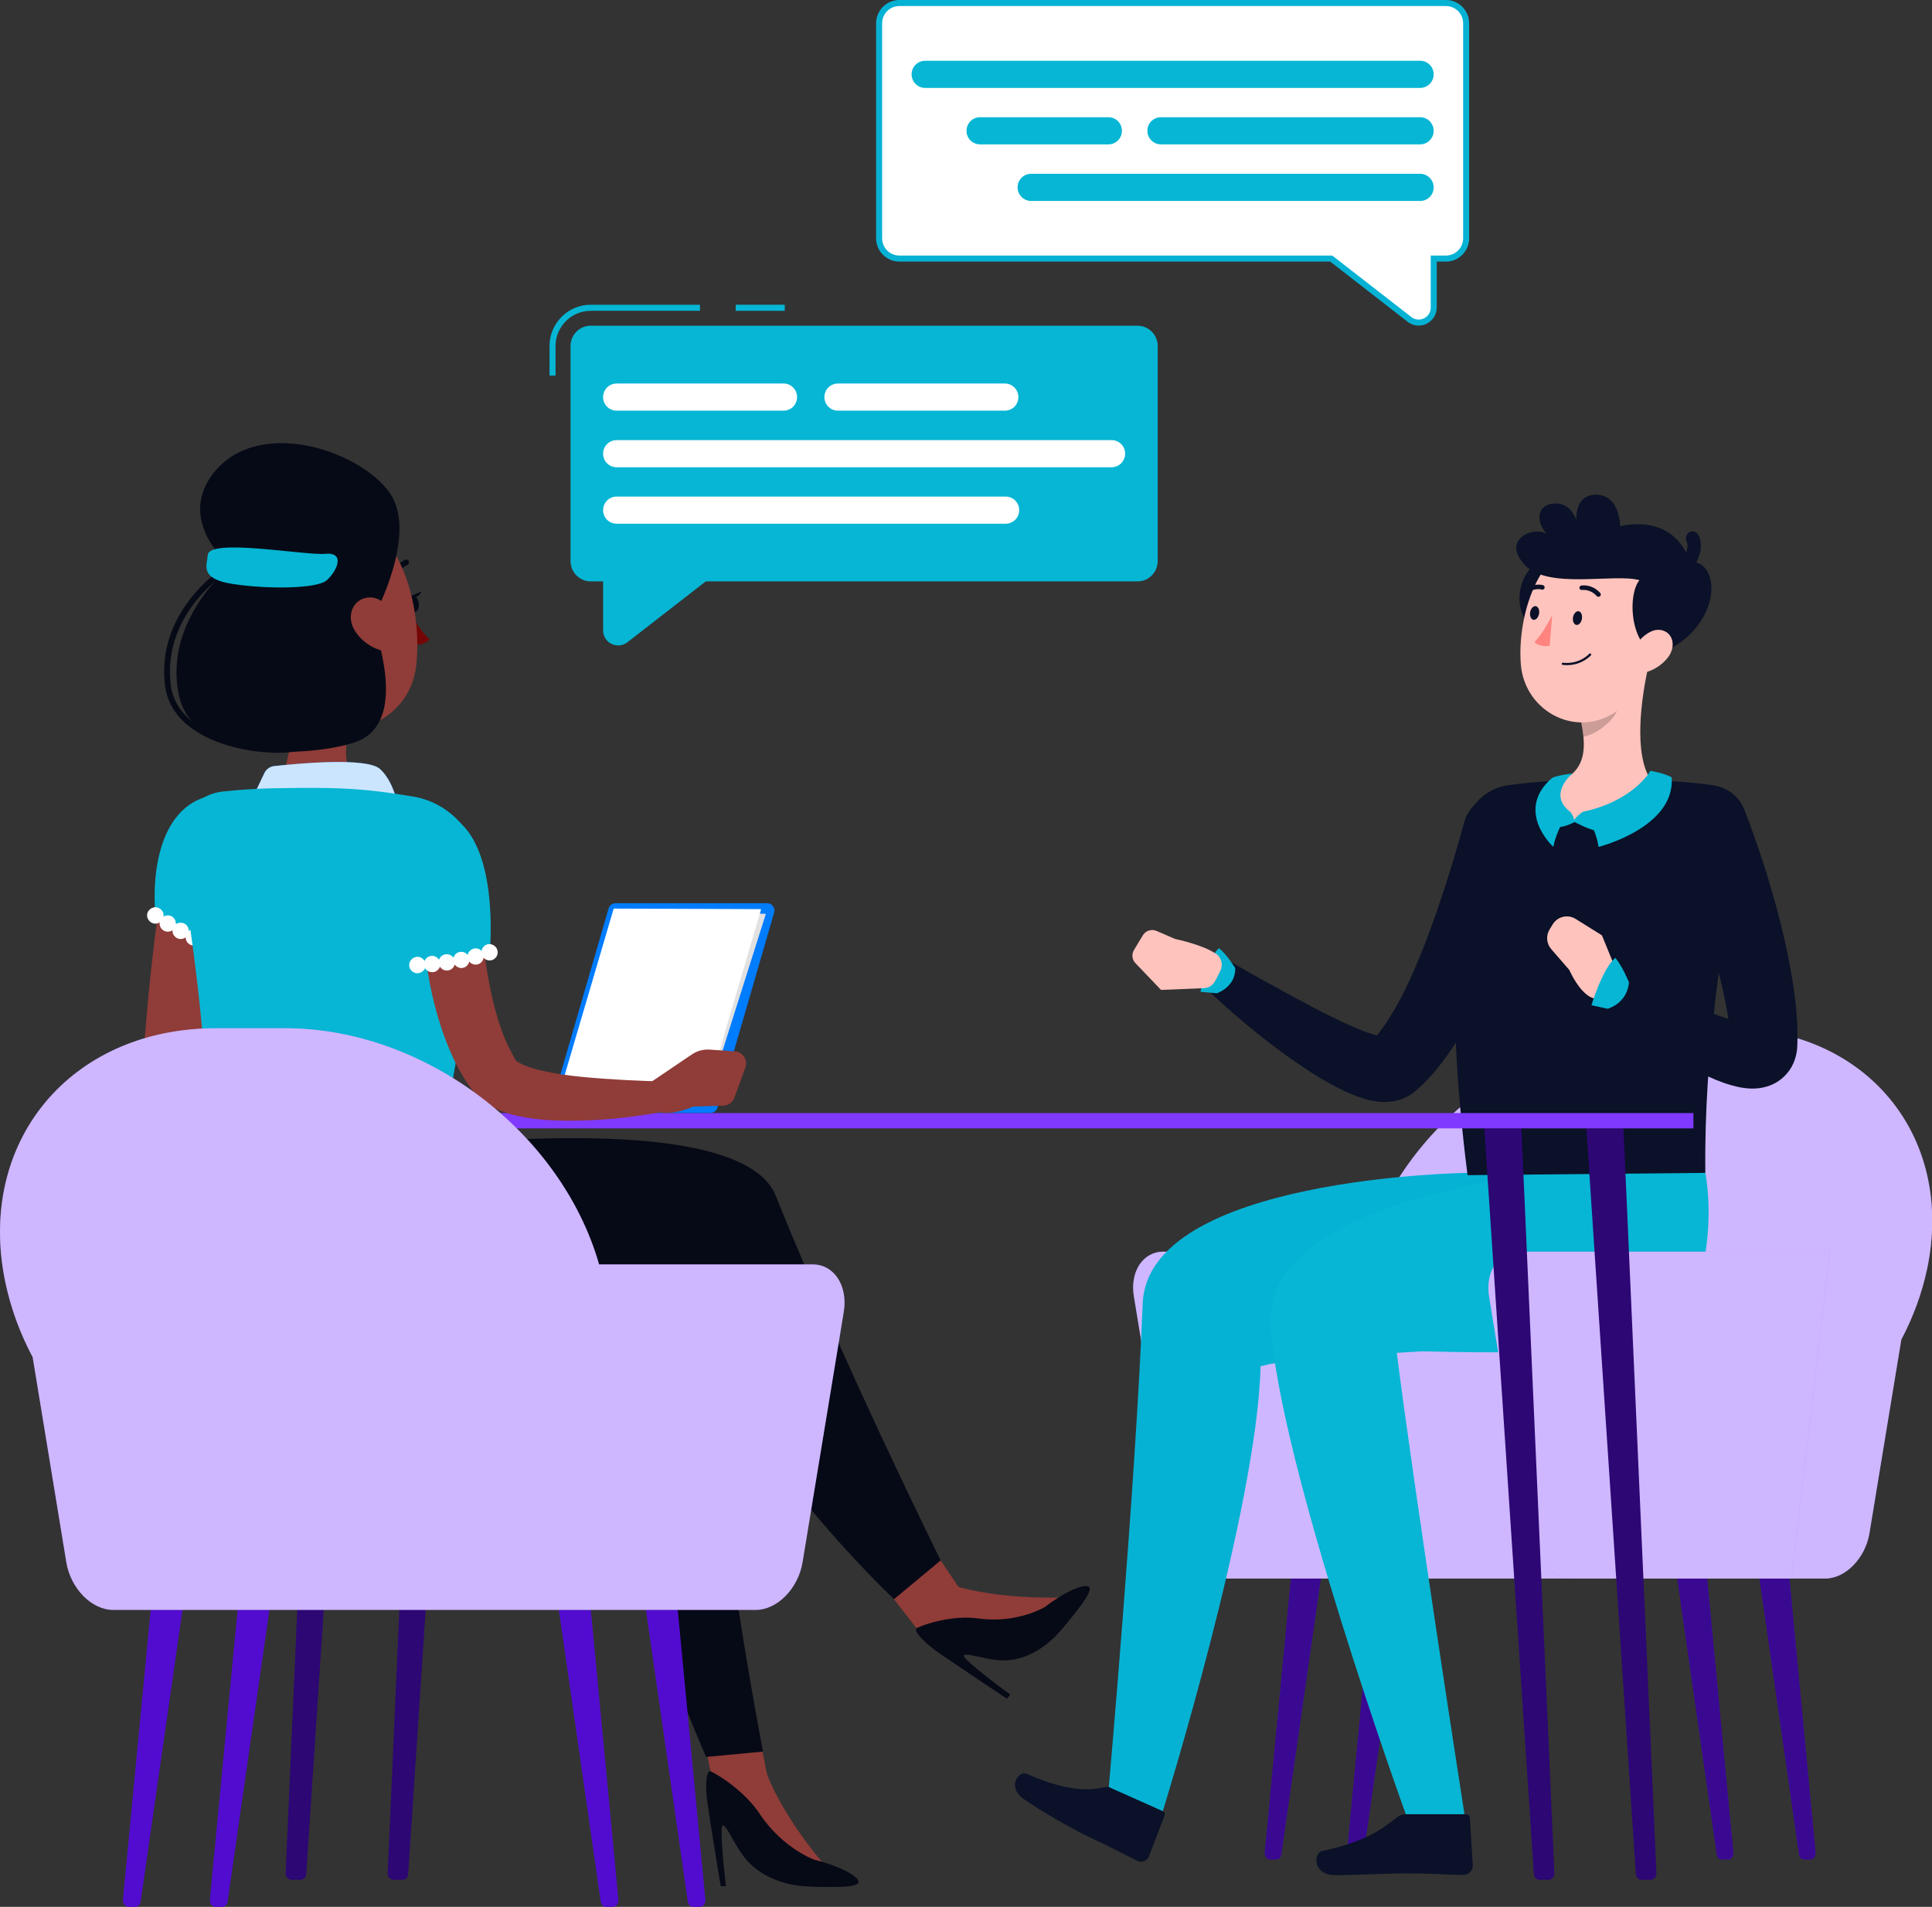 <svg width="621" height="613" viewBox="0 0 621 613" fill="none" xmlns="http://www.w3.org/2000/svg">
<rect x="0" y="0" width="621" height="613" fill="#333333" stroke="none"/>
<g clip-path="url(#clip0)">
<path d="M555.507 597.788H553.44C552.622 597.788 551.933 597.097 551.804 596.103L539.101 507.47H548.747L557.143 595.541C557.272 596.708 556.497 597.788 555.507 597.788Z" fill="#520DD0"/>
<path opacity="0.3" d="M555.507 597.788H553.44C552.622 597.788 551.933 597.097 551.804 596.103L539.101 507.47H548.747L557.143 595.541C557.272 596.708 556.497 597.788 555.507 597.788Z" fill="black"/>
<path d="M581.945 597.788H579.878C579.06 597.788 578.371 597.097 578.242 596.103L565.54 507.47H575.185L583.582 595.541C583.711 596.708 582.936 597.788 581.945 597.788Z" fill="#520DD0"/>
<path opacity="0.3" d="M581.945 597.788H579.878C579.06 597.788 578.371 597.097 578.242 596.103L565.54 507.47H575.185L583.582 595.541C583.711 596.708 582.936 597.788 581.945 597.788Z" fill="black"/>
<path d="M434.597 597.788H436.664C437.482 597.788 438.171 597.097 438.3 596.103L451.002 507.47H441.357L432.96 595.541C432.831 596.708 433.606 597.788 434.597 597.788Z" fill="#520DD0"/>
<path opacity="0.3" d="M434.597 597.788H436.664C437.482 597.788 438.171 597.097 438.3 596.103L451.002 507.47H441.357L432.96 595.541C432.831 596.708 433.606 597.788 434.597 597.788Z" fill="black"/>

<path d="M408.158 597.788H410.225C411.043 597.788 411.732 597.097 411.861 596.103L424.564 507.47H414.919L406.522 595.498C406.393 596.708 407.168 597.788 408.158 597.788Z" fill="#520DD0"/>
<path opacity="0.3" d="M408.158 597.788H410.225C411.043 597.788 411.732 597.097 411.861 596.103L424.564 507.47H414.919L406.522 595.498C406.393 596.708 407.168 597.788 408.158 597.788Z" fill="black"/>
<path d="M373.926 402.372H438.86C450.356 362.225 491.822 330.549 534.279 330.549H555.378C599.815 330.549 628.449 365.25 619.407 408.033C617.728 415.898 614.929 423.46 611.14 430.634L600.891 492.906C599.557 500.944 593.184 507.47 586.639 507.47H391.236C384.691 507.47 378.275 500.944 376.983 492.906L364.496 416.935C363.075 408.897 367.338 402.372 373.926 402.372Z" fill="#9C6FFF"/>
<path opacity="0.5" d="M373.926 402.372H438.86C450.356 362.225 491.822 330.549 534.279 330.549H555.378C599.815 330.549 628.449 365.25 619.407 408.033C617.728 415.898 614.929 423.46 611.14 430.634L600.891 492.906C599.557 500.944 593.184 507.47 586.639 507.47H391.236C384.691 507.47 378.275 500.944 376.983 492.906L364.496 416.935C363.075 408.897 367.338 402.372 373.926 402.372Z" fill="white"/>
<path d="M357.65 574.841L373.711 582.231C374.314 582.49 374.572 583.095 374.314 583.7L369.276 596.838C368.759 598.221 366.951 598.869 365.616 598.221C360.061 595.541 357.521 593.986 350.459 590.744C346.11 588.757 334.183 582.058 328.843 578.169C323.59 574.366 327.465 569.094 330.049 570.261C341.804 575.446 349.253 575.922 354.765 574.582C355.755 574.366 356.789 574.453 357.65 574.841Z" fill="#0A1128"/>
<path d="M471.671 377.048C471.671 377.048 368.888 378.344 367.295 419.009C365.013 477.479 356.401 574.496 356.401 574.496L373.754 582.231C373.754 582.231 404.111 484.825 405.187 439.191C434.037 431.974 508.443 439.234 517.184 415.466C524.332 396.019 520.457 377.048 520.457 377.048H471.671Z" fill="#06b2d4"/>
<path d="M493.545 270.092C492.64 273.851 491.736 277.222 490.703 280.722C489.669 284.18 488.636 287.68 487.516 291.094C485.277 297.965 482.78 304.836 479.895 311.621C477.053 318.406 473.867 325.147 469.991 331.759C468.054 335.086 465.944 338.371 463.446 341.612C460.949 344.853 458.15 348.094 454.49 351.119L454.189 351.335C453.973 351.508 453.758 351.638 453.543 351.811C451.088 353.41 448.806 353.928 447.084 354.144C445.318 354.36 443.897 354.274 442.692 354.101C440.237 353.798 438.472 353.237 436.793 352.675C433.477 351.508 430.764 350.125 428.181 348.742C422.971 345.933 418.406 342.822 413.885 339.624C409.407 336.383 405.101 333.055 400.881 329.555C396.705 326.011 392.614 322.511 388.652 318.665C386.327 316.418 386.241 312.658 388.48 310.324C390.375 308.337 393.303 307.991 395.585 309.244L395.671 309.287C400.235 311.837 404.8 314.516 409.407 316.98C413.971 319.529 418.579 322.036 423.143 324.412C427.664 326.789 432.315 328.993 436.707 330.851C438.903 331.759 441.056 332.494 442.864 332.926C443.725 333.142 444.543 333.228 444.759 333.185C444.888 333.185 444.802 333.099 444.328 333.142C443.897 333.185 442.95 333.315 441.572 334.179L440.668 334.87C442.304 333.315 444.07 331.154 445.663 328.691C447.256 326.227 448.849 323.548 450.313 320.782C453.241 315.121 455.825 309.071 458.236 302.848C460.604 296.625 462.843 290.23 464.867 283.791C466.977 277.395 468.872 270.697 470.594 264.431L470.68 264.214C472.446 257.905 478.948 254.232 485.191 256.004C491.349 257.646 495.009 263.912 493.545 270.092Z" fill="#0A1128"/>

<path d="M451.863 583.225H471.154C471.843 583.225 472.403 583.7 472.446 584.392L473.393 599.69C473.479 601.289 472.015 602.801 470.379 602.758C463.662 602.628 460.475 602.24 451.993 602.24C446.782 602.24 436.233 602.801 429.042 602.801C421.98 602.801 422.023 595.671 425.081 595.023C438.773 592.127 444.07 588.108 448.935 584.305C449.797 583.614 450.83 583.225 451.863 583.225Z" fill="#0A1128"/>
<path d="M499.358 377.048C499.358 377.048 406.135 384.956 408.417 425.578C410.914 470.089 451.863 583.225 451.863 583.225H470.723C470.723 583.225 454.576 479.596 448.892 434.307C475.158 434.307 536.13 439.277 544.871 415.466C552.019 396.019 548.144 377.048 548.144 377.048H499.358Z" fill="#06b6d4"/>
<path d="M397.049 311.232C397.049 311.232 394.379 306.867 391.796 304.793C387.964 308.38 385.854 318.838 385.854 318.838L391.107 319.313C391.15 319.313 397.178 317.325 397.049 311.232Z" fill="#06b6d4"/>
<path d="M377.715 301.854L371.73 299.262C370.137 298.57 368.242 299.175 367.338 300.688L364.496 305.398C363.678 306.738 363.85 308.509 364.97 309.633L373.194 318.233L386.93 317.671C388.523 317.628 389.944 316.677 390.633 315.294L392.226 312.183C393.217 310.238 392.657 307.818 390.849 306.608C386.413 303.626 377.715 301.854 377.715 301.854Z" fill="#FFC3BD"/>
<path d="M470.766 266.116C468.011 283.488 464.48 321.128 471.714 377.783L548.144 377.048C547.67 337.766 553.828 300.904 559.813 264.863C560.803 258.856 556.713 253.324 550.727 252.46C532.384 249.824 502.716 249.91 484.761 252.417C477.613 253.411 471.929 258.942 470.766 266.116Z" fill="#0A1128"/>
<path d="M560.545 259.979C562.784 265.554 564.592 270.913 566.444 276.444C568.252 281.933 569.889 287.507 571.396 293.168C572.86 298.829 574.238 304.534 575.314 310.368C576.391 316.245 577.338 322.165 577.639 328.518C577.725 330.074 577.769 331.716 577.769 333.315L577.725 335.778C577.682 337.507 577.424 340.186 575.831 343.038C575.056 344.421 573.85 345.804 572.644 346.798C571.999 347.316 571.353 347.748 570.75 348.094C570.061 348.483 569.501 348.742 568.898 348.958C566.53 349.823 564.722 349.952 563.258 349.952C560.373 349.909 558.349 349.391 556.497 348.872C552.88 347.835 549.995 346.538 547.153 345.156C544.355 343.773 541.728 342.303 539.187 340.834C528.982 334.784 519.811 327.999 510.941 320.523C508.443 318.449 508.142 314.689 510.209 312.226C511.974 310.108 514.859 309.547 517.227 310.67L517.356 310.757C527.303 315.51 537.465 320.394 547.326 324.499C549.78 325.536 552.234 326.487 554.646 327.265C557.014 328.086 559.382 328.777 561.234 329.08C562.095 329.209 562.913 329.209 562.827 329.123C562.741 329.08 562.353 329.036 561.277 329.382C561.019 329.469 560.76 329.598 560.373 329.771C560.071 329.944 559.727 330.16 559.339 330.463C558.65 331.024 557.918 331.845 557.488 332.623C556.583 334.222 556.54 335.432 556.497 335.778L556.368 334.049C556.282 332.839 556.153 331.673 555.981 330.419C554.646 320.48 551.89 309.936 548.79 299.564C545.689 289.193 542.159 278.562 538.542 268.493L538.499 268.406C536.303 262.27 539.489 255.485 545.603 253.281C551.589 251.12 558.177 254.102 560.545 259.979Z" fill="#0A1128"/>
<path d="M529.973 213.567L520.715 221.259L508.142 231.76C508.529 233.489 508.788 235.217 508.96 236.86C509.563 242.953 508.228 248.571 500.865 251.423C498.066 252.503 495.655 254.534 494.75 257.387C493.76 260.628 494.923 264.214 505.085 264.214C519.983 264.214 527.734 257.559 530.662 254.275C531.48 253.368 531.48 251.985 530.791 250.991C524.892 242.607 527.562 224.068 529.973 213.567Z" fill="#FFC3BD"/>
<path d="M504.697 260.973C504.697 260.973 505.687 262.054 505.989 263.609C506.764 262.313 508.788 260.973 508.788 260.973C508.788 260.973 513.223 262.961 514.127 267.24C511.285 267.067 506.118 264.258 506.118 264.258C506.118 264.258 503.448 265.813 500.736 265.943C500.865 262.572 504.697 260.973 504.697 260.973Z" fill="#06b6d4"/>
<path d="M508.745 260.973C513.051 265.813 513.826 272.252 513.826 272.252C513.826 272.252 538.499 266.073 537.336 249.91C535.269 248.614 530.49 247.793 530.49 247.793C530.49 247.793 525.236 257.473 508.745 260.973Z" fill="#06b6d4"/>
<path d="M504.697 260.973C500.391 265.813 499.272 272.252 499.272 272.252C499.272 272.252 486.612 260.671 498.927 250.04C501.08 249.133 505.429 248.657 505.429 248.657C505.429 248.657 497.248 255.312 504.697 260.973Z" fill="#06b6d4"/>
<path opacity="0.2" d="M508.142 231.76C508.529 233.489 508.788 235.217 508.96 236.86C513.653 235.909 519.94 230.896 520.586 226.099C520.844 224.284 520.887 222.556 520.758 221.302L508.142 231.76Z" fill="black"/>
<path d="M494.621 180.248C482.995 188.502 489.497 207.906 499.401 200.473C509.304 193.04 504.094 173.507 494.621 180.248Z" fill="#0A1128"/>
<path d="M533.762 197.491C530.533 212.314 529.413 221.129 520.672 227.914C507.539 238.113 490.143 229.038 488.851 213.697C487.689 199.868 493.157 177.958 508.702 173.766C524.074 169.661 536.992 182.668 533.762 197.491Z" fill="#FFC3BD"/>
<path d="M526.959 186.514C518.777 184.224 497.635 189.626 490.143 181.631C482.091 173.032 493.846 168.84 497.291 171.822C492.899 166.809 494.535 161.407 500.736 161.882C505.257 162.228 506.678 167.284 506.678 167.284C506.678 167.284 505.903 158.468 513.696 159.073C520.758 159.635 520.758 169.185 520.758 169.185C520.758 169.185 537.594 164.389 543.235 180.551C553.828 180.292 553.612 202.72 532.255 210.671C523.643 206.35 523.256 191.095 526.959 186.514Z" fill="#0A1128"/>
<path d="M540.996 183.749C539.963 183.749 539.058 183.014 538.886 181.977C538.671 180.81 539.446 179.687 540.608 179.47C540.781 179.427 541.384 178.952 541.857 177.915C542.374 176.834 542.675 175.192 542.072 173.896C541.599 172.815 542.072 171.519 543.149 171.044C544.225 170.525 545.517 171.044 545.991 172.124C547.283 174.976 546.594 178.131 545.517 180.205C544.484 182.15 542.977 183.446 541.384 183.749C541.254 183.749 541.125 183.749 540.996 183.749Z" fill="#0A1128"/>
<path d="M536.173 211.276C534.02 214.129 530.834 215.814 528.078 216.333C523.902 217.067 522.61 213.221 524.461 209.461C526.141 206.091 530.317 201.64 534.15 202.59C537.982 203.541 538.671 207.992 536.173 211.276Z" fill="#FFC3BD"/>
<path d="M508.486 198.874C508.314 200.084 507.496 200.991 506.721 200.905C505.946 200.819 505.429 199.738 505.601 198.528C505.774 197.318 506.592 196.411 507.367 196.497C508.185 196.584 508.659 197.664 508.486 198.874Z" fill="#0A1128"/>
<path d="M494.707 197.232C494.535 198.442 493.717 199.349 492.942 199.263C492.167 199.176 491.65 198.096 491.822 196.886C491.995 195.676 492.813 194.768 493.588 194.855C494.363 194.941 494.923 196.022 494.707 197.232Z" fill="#0A1128"/>
<path d="M498.927 197.707C498.927 197.707 496.042 203.627 493.2 206.393C494.88 208.208 498.109 207.603 498.109 207.603L498.927 197.707Z" fill="#FF847F"/>
<path d="M503.707 213.826C508.529 213.826 511.242 210.801 511.371 210.671C511.5 210.542 511.5 210.283 511.328 210.153C511.199 210.023 510.941 210.023 510.812 210.196C510.768 210.239 507.711 213.653 502.372 213.048C502.157 213.005 501.984 213.178 501.984 213.351C501.941 213.567 502.114 213.74 502.286 213.74C502.759 213.783 503.233 213.826 503.707 213.826Z" fill="#0A1128"/>
<path d="M513.998 191.83C514.127 191.787 514.213 191.743 514.299 191.657C514.601 191.398 514.644 190.922 514.342 190.62C511.716 187.681 508.443 188.2 508.271 188.243C507.883 188.286 507.625 188.675 507.668 189.064C507.754 189.453 508.099 189.712 508.486 189.669C508.616 189.669 511.156 189.28 513.223 191.614C513.481 191.83 513.74 191.916 513.998 191.83Z" fill="#0A1128"/>
<path d="M489.799 191.052C490.014 191.095 490.272 191.052 490.444 190.922C492.942 188.805 495.569 189.496 495.569 189.54C495.956 189.669 496.344 189.41 496.473 189.021C496.559 188.632 496.344 188.243 495.999 188.113C495.87 188.07 492.641 187.206 489.54 189.799C489.239 190.058 489.196 190.49 489.454 190.836C489.54 190.922 489.669 191.009 489.799 191.052Z" fill="#0A1128"/>
<path d="M514.902 300.688L506.462 295.415C503.922 293.816 500.606 294.638 499.056 297.187L498.066 298.829C496.86 300.817 497.076 303.367 498.626 305.139L504.439 311.837C504.439 311.837 509.52 323.678 515.376 320.566L519.854 312.788L514.902 300.688Z" fill="#FFC3BD"/>
<path d="M523.6 315.813C523.6 315.813 521.49 310.584 519.208 307.904C514.988 311.535 511.543 323.159 511.543 323.159L516.711 324.283C516.668 324.326 522.954 322.727 523.6 315.813Z" fill="#06b6d4"/>
<path d="M588.189 402.372H488.119C481.574 402.372 477.311 408.897 478.646 416.935L491.133 492.906C492.468 500.944 498.841 507.47 505.386 507.47H575.788L588.189 402.372Z" fill="#9C6FFF"/>
<path opacity="0.5" d="M588.189 402.372H488.119C481.574 402.372 477.311 408.897 478.646 416.935L491.133 492.906C492.468 500.944 498.841 507.47 505.386 507.47H575.788L588.189 402.372Z" fill="white"/>
<path d="M126.465 604.314H129.35C130.34 604.314 131.158 603.493 131.201 602.412L147.09 362.787H135.206L124.613 602.196C124.527 603.32 125.388 604.314 126.465 604.314Z" fill="#2D0774"/>
<path d="M93.697 604.314H96.582C97.572 604.314 98.39 603.493 98.433 602.412L114.322 362.787H102.395L91.802 602.196C91.759 603.32 92.62 604.314 93.697 604.314Z" fill="#2D0774"/>
<path d="M497.765 604.314H494.88C493.889 604.314 493.071 603.493 493.028 602.412L477.096 362.744H489.023L499.616 602.153C499.702 603.32 498.841 604.314 497.765 604.314Z" fill="#2D0774"/>
<path d="M530.533 604.314H527.648C526.657 604.314 525.839 603.493 525.796 602.412L509.907 362.787H521.835L532.427 602.196C532.47 603.32 531.609 604.314 530.533 604.314Z" fill="#2D0774"/>
<path d="M544.312 357.817H79.229V362.744H544.312V357.817Z" fill="#8039FF"/>
<path d="M71.478 281.5L67.086 313.955C65.708 324.758 64.244 335.605 63.211 346.236C63.082 347.576 62.953 348.872 62.866 350.212L62.694 352.2C62.694 352.07 62.694 351.551 62.608 351.249C62.565 350.946 62.479 350.601 62.393 350.341C62.35 350.125 62.178 349.823 62.091 349.65C62.005 349.477 61.919 349.304 61.833 349.218C61.489 348.786 61.446 348.829 61.532 348.915C61.618 349.045 61.876 349.218 62.178 349.477C62.823 349.952 63.728 350.471 64.718 350.99C68.809 352.977 73.847 354.706 78.885 356.262C89.003 359.33 99.596 362.009 110.102 364.602L108.897 373.85C97.701 373.461 86.678 372.424 75.483 370.393C69.885 369.313 64.287 368.146 58.302 365.855C56.795 365.25 55.245 364.559 53.523 363.608C52.661 363.133 51.8 362.571 50.853 361.793C49.906 361.015 48.872 360.108 47.796 358.509C47.279 357.688 46.719 356.737 46.332 355.57C46.116 354.965 45.987 354.274 45.858 353.626C45.772 352.977 45.729 352.113 45.729 351.638L45.772 349.477C45.815 348.051 45.815 346.625 45.901 345.199C46.375 333.877 47.365 322.857 48.571 311.837C49.733 300.817 51.154 289.884 52.877 278.908L71.478 281.5Z" fill="#903C38"/>
<path d="M134.431 374.239L127.369 380.721C125.733 382.234 123.322 382.579 121.298 381.629L113.504 377.869C113.504 377.869 101.921 377.394 100.285 370.306L103.299 364.775L121.255 362.787C123.106 362.571 124.958 363.003 126.551 363.954L133.957 368.491C135.938 369.701 136.196 372.597 134.431 374.239Z" fill="#903C38"/>
<path d="M92.104 214.82C93.955 225.926 95.505 246.28 87.582 253.411C87.582 253.411 106.959 263.566 119.618 281.327C133.182 270.524 121.814 254.448 121.814 254.448C109.629 251.12 110.188 242.002 112.6 233.446L92.104 214.82Z" fill="#903C38"/>
<path d="M128.316 261.319C128.316 261.319 127.283 251.898 122.159 247.231C117.853 243.299 95.247 245.503 88.099 246.28C86.764 246.41 85.602 247.274 84.999 248.484L79.832 259.331L128.316 261.319Z" fill="#007CFF"/>
<path opacity="0.8" d="M128.316 261.319C128.316 261.319 127.283 251.898 122.159 247.231C117.853 243.299 95.247 245.503 88.099 246.28C86.764 246.41 85.602 247.274 84.999 248.484L79.832 259.331L128.316 261.319Z" fill="white"/>
<path d="M65.665 256.349C51.714 260.887 48.7 279.685 49.949 294.292L78.109 311.664C78.109 311.664 84.956 290.316 84.913 278.907C84.827 266.807 75.138 253.238 65.665 256.349Z" fill="#06b6d4"/>
<path d="M71.091 307.429C70.402 307.429 69.756 307.17 69.239 306.694C69.11 306.565 69.024 306.435 68.938 306.306C68.852 306.176 68.766 306.003 68.68 305.83C68.636 305.657 68.55 305.528 68.507 305.355C68.464 305.182 68.464 305.009 68.464 304.836C68.464 304.145 68.766 303.453 69.239 302.978C70.23 301.984 71.995 301.984 72.942 302.978C73.416 303.453 73.717 304.145 73.717 304.836C73.717 305.009 73.717 305.182 73.674 305.355C73.631 305.528 73.588 305.701 73.502 305.83C73.459 306.003 73.373 306.176 73.287 306.306C73.201 306.435 73.072 306.565 72.942 306.694C72.469 307.17 71.823 307.429 71.091 307.429Z" fill="white"/>
<path d="M65.708 305.657C64.718 305.268 64.072 304.318 64.029 303.281C63.297 303.972 62.178 304.188 61.187 303.713C60.24 303.281 59.637 302.287 59.68 301.293C58.905 301.941 57.785 302.071 56.838 301.552C55.891 301.033 55.374 300.039 55.46 299.045C54.642 299.607 53.523 299.694 52.575 299.132C51.327 298.397 50.939 296.755 51.671 295.545C52.403 294.292 54.039 293.903 55.288 294.638C56.149 295.199 56.58 296.15 56.537 297.101C57.312 296.539 58.388 296.453 59.293 296.928C60.197 297.403 60.714 298.354 60.67 299.305C61.403 298.7 62.479 298.57 63.383 298.959C64.331 299.391 64.847 300.299 64.89 301.249C65.622 300.644 66.613 300.385 67.603 300.774C68.938 301.336 69.627 302.848 69.067 304.188C68.68 305.225 67.689 305.83 66.656 305.83C66.311 305.83 66.01 305.744 65.708 305.657Z" fill="white"/>
<path d="M49.949 296.928C49.776 296.928 49.604 296.928 49.432 296.885C49.26 296.842 49.087 296.798 48.958 296.712C48.786 296.669 48.614 296.582 48.485 296.496C48.355 296.409 48.226 296.28 48.097 296.15C47.968 296.02 47.882 295.891 47.753 295.761C47.667 295.588 47.581 295.459 47.494 295.286C47.451 295.113 47.365 294.94 47.322 294.81C47.322 294.638 47.279 294.465 47.279 294.292C47.279 294.119 47.279 293.946 47.322 293.773C47.365 293.6 47.408 293.428 47.494 293.255C47.537 293.082 47.667 292.952 47.753 292.823C47.839 292.693 47.925 292.563 48.097 292.434C48.226 292.304 48.355 292.218 48.485 292.088C48.614 292.002 48.786 291.915 48.958 291.872C49.131 291.829 49.26 291.742 49.432 291.699C50.293 291.526 51.197 291.829 51.8 292.434C51.929 292.563 52.016 292.693 52.145 292.823C52.231 292.952 52.317 293.125 52.403 293.255C52.446 293.428 52.532 293.6 52.532 293.773C52.575 293.946 52.575 294.119 52.575 294.292C52.575 294.465 52.575 294.638 52.532 294.81C52.532 294.983 52.446 295.156 52.403 295.286C52.317 295.459 52.231 295.588 52.145 295.761C52.059 295.891 51.929 296.02 51.8 296.15C51.327 296.625 50.638 296.928 49.949 296.928Z" fill="white"/>
<path d="M154.367 283.618C153.205 299.694 149.631 326.789 140.847 372.424L65.407 370.177C67.388 342.217 64.417 321.387 57.57 272.468C56.322 263.523 62.737 255.399 71.65 254.448C76.473 253.929 81.985 253.54 87.539 253.411C100.242 253.195 110.662 253.065 121.815 254.448C125.475 254.88 129.307 255.485 132.924 256.09C146.057 258.38 155.358 270.265 154.367 283.618Z" fill="#06b6d4"/>
<path d="M131.115 194.336C131.288 195.849 132.235 196.929 133.182 196.843C134.129 196.756 134.818 195.417 134.603 193.947C134.431 192.435 133.484 191.355 132.536 191.441C131.589 191.571 130.943 192.867 131.115 194.336Z" fill="#060A16"/>
<path d="M132.149 191.571L135.593 190.101C135.593 190.101 134.086 193.126 132.149 191.571Z" fill="#060A16"/>
<path d="M131.632 196.67C131.632 196.67 134.905 202.806 138.091 205.572C136.325 207.646 132.924 207.214 132.924 207.214L131.632 196.67Z" fill="#740606"/>
<path d="M131.331 181.242C131.503 180.983 131.546 180.681 131.417 180.378C131.201 179.946 130.685 179.73 130.254 179.946C125.862 182.02 125.259 186.082 125.259 186.255C125.173 186.731 125.518 187.163 126.034 187.249C126.508 187.336 126.939 186.99 127.025 186.514C127.025 186.385 127.541 183.23 131.029 181.588C131.115 181.502 131.244 181.372 131.331 181.242Z" fill="#060A16"/>
<path d="M79.789 194.034C83.104 212.227 84.138 220.006 94.472 228.346C110.059 240.835 131.589 232.754 133.785 213.956C135.723 197.016 129.996 170.093 111.222 164.907C92.749 159.808 76.473 175.797 79.789 194.034Z" fill="#903C38"/>
<path d="M119.748 199.09C122.805 209.116 130.082 233.273 113.978 238.675C101.404 242.866 61.962 246.237 57.398 223.074C52.705 199.09 74.019 182.02 74.019 182.02C74.019 182.02 57.14 168.148 67.948 152.98C81.899 133.49 115.27 144.51 125.173 158.295C134.818 171.735 119.748 199.09 119.748 199.09Z" fill="#060A16"/>
<path d="M89.219 242.002C82.76 242.002 74.751 240.662 68.163 237.81C59.206 233.921 53.996 227.957 53.049 220.524C49.906 195.244 73.33 181.329 73.545 181.199L74.492 182.841C74.277 182.971 51.886 196.281 54.901 220.308C55.977 228.822 63.125 233.619 68.895 236.125C80.349 241.051 95.118 241.051 98.692 238.415L99.811 239.928C97.96 241.268 94.041 242.002 89.219 242.002Z" fill="#060A16"/>
<path d="M66.785 178.433C66.57 181.674 63.9 186.126 75.052 187.768C86.205 189.453 101.749 189.28 104.935 186.601C108.122 183.922 111.265 177.439 104.591 178.044C97.96 178.606 67.129 172.902 66.785 178.433Z" fill="#06b6d4"/>
<path d="M113.633 201.985C115.528 205.615 118.973 208.035 122.202 208.986C127.068 210.412 129.565 206.048 128.273 201.424C127.111 197.232 123.149 191.484 118.241 192.089C113.418 192.651 111.48 197.794 113.633 201.985Z" fill="#903C38"/>
<path d="M231.228 584.305L249.141 583.96L240.486 539.146L222.573 539.492L231.228 584.305Z" fill="#903C38"/>
<path d="M244.662 564.772C249.399 582.663 266.795 601.591 266.795 601.591L241.993 595.282L231.142 579.811L233.036 575.706L244.662 564.772Z" fill="#903C38"/>
<path d="M227.008 573.07C226.922 575.058 227.094 577.305 227.353 579.336C228.386 586.725 231.659 606.345 231.659 606.345H233.338C233.338 606.345 231.745 593.164 231.96 588.281C232.175 583.398 235.319 591.998 239.108 596.881C242.897 601.764 249.7 606.172 260.68 606.518C273.555 606.907 278.679 606.388 274.589 603.147C270.455 599.906 261.671 597.832 261.671 597.832C261.671 597.832 251.552 594.158 244.275 583.225C239.581 576.138 231.702 570.995 228.3 569.353C227.31 569.569 227.094 571.514 227.008 573.07Z" fill="#060A16"/>
<path d="M294.568 523.416L317.433 524.107L291.898 486.035L276.053 499.562L294.568 523.416Z" fill="#903C38"/>
<path d="M299.994 507.254C316.571 514.989 343.139 513.477 343.139 513.477L321.523 530.849L303.008 529.466L301.07 525.317L299.994 507.254Z" fill="#903C38"/>
<path d="M296.506 527.003C297.927 528.429 299.649 529.855 301.285 531.022C307.357 535.257 323.676 546.104 323.676 546.104L324.71 544.764C324.71 544.764 314.074 536.985 310.629 533.485C307.228 529.985 315.452 533.399 321.351 533.744C327.25 534.09 334.699 531.756 341.718 523.286C349.985 513.39 352.741 508.982 347.832 510.019C342.924 511.057 335.948 516.545 335.948 516.545C335.948 516.545 327.035 522.033 314.548 520.305C306.452 519.181 297.841 521.86 294.525 523.416C294.094 524.367 295.386 525.879 296.506 527.003Z" fill="#060A16"/>
<path d="M114.538 371.084C114.538 371.084 236.653 352.934 249.313 384.351C271.316 439.018 302.362 501.636 302.362 501.636L287.377 514.082C287.377 514.082 234.113 464.601 215.167 409.675C192.561 417.021 120.566 440.66 94.171 440.66C66.01 440.66 54.513 416.546 64.675 376.529C65.579 372.942 68.809 370.479 72.469 370.522C90.252 370.695 114.538 371.084 114.538 371.084Z" fill="#060A16"/>
<path d="M126.25 387.074C126.25 387.074 226.492 384.049 227.31 419.701C228.688 478.646 245.265 563.087 245.265 563.087L226.965 564.816C226.965 564.816 197.082 497.617 189.159 440.055C153.463 442.389 120.523 440.79 94.171 440.79C64.632 440.79 62.178 408.206 90.941 370.22C108.552 370.177 126.25 387.074 126.25 387.074Z" fill="#060A16"/>
<path d="M64.417 365.683L62.307 372.381C62.048 372.899 62.651 373.461 63.512 373.461L141.148 375.795C141.837 375.795 142.397 375.492 142.44 375.06L143.301 368.319C143.344 367.843 142.784 367.454 142.052 367.411L65.665 365.164C65.106 365.164 64.589 365.38 64.417 365.683Z" fill="white"/>
<path d="M74.406 374.585L72.34 374.541C71.952 374.541 71.608 374.325 71.651 374.066L72.856 365.293C72.899 365.034 73.244 364.818 73.674 364.861L75.741 364.905C76.129 364.905 76.473 365.121 76.43 365.38L75.225 374.153C75.181 374.369 74.837 374.585 74.406 374.585Z" fill="#1A2E35"/>
<path d="M135.378 376.4L133.311 376.357C132.924 376.357 132.579 376.14 132.622 375.881L133.828 367.109C133.871 366.849 134.216 366.633 134.646 366.676L136.713 366.72C137.101 366.72 137.445 366.936 137.402 367.195L136.196 375.968C136.11 376.227 135.766 376.4 135.378 376.4Z" fill="#1A2E35"/>
<path d="M104.892 375.492L102.825 375.449C102.438 375.449 102.093 375.233 102.136 374.974L103.342 366.201C103.385 365.942 103.73 365.726 104.16 365.769L106.227 365.812C106.615 365.812 106.959 366.028 106.916 366.287L105.71 375.06C105.667 375.276 105.28 375.492 104.892 375.492Z" fill="#1A2E35"/>
<path d="M197.857 290.359H246.6C248.15 290.359 249.27 291.872 248.839 293.341L230.625 356.089C230.324 357.083 229.42 357.774 228.386 357.774H179.643C178.093 357.774 176.973 356.262 177.404 354.792L195.618 292.045C195.919 291.051 196.824 290.359 197.857 290.359Z" fill="#007CFF"/>
<path d="M198.761 292.65L246.17 293.773L227.439 352.977L180.031 351.854L198.761 292.65Z" fill="#E1E1E1"/>
<path d="M197.254 292.088L244.662 292.261L227.137 351.854L179.729 351.638L197.254 292.088Z" fill="white"/>
<path d="M154.54 293.298C154.626 295.199 154.798 297.533 154.97 299.694C155.142 301.898 155.401 304.058 155.702 306.262C156.262 310.627 156.951 314.948 157.855 319.184C158.802 323.375 159.879 327.524 161.3 331.37C161.989 333.315 162.807 335.173 163.668 336.945C164.099 337.852 164.572 338.673 165.003 339.494L165.692 340.704C165.649 340.618 165.563 340.618 165.606 340.704C165.735 341.007 167.113 341.871 168.663 342.519C170.299 343.168 172.194 343.729 174.218 344.205C178.265 345.156 182.657 345.761 187.092 346.193C196.006 347.057 205.306 347.489 214.392 347.705L215.296 356.996C205.78 358.855 196.35 360.021 186.576 360.237C181.667 360.367 176.715 360.281 171.548 359.632C168.964 359.287 166.295 358.811 163.496 357.99C160.697 357.083 157.64 356.089 154.281 353.193C153.463 352.502 152.602 351.595 151.87 350.557L150.621 348.829C149.846 347.662 149.071 346.538 148.425 345.328C147.004 342.995 145.842 340.575 144.808 338.155C142.698 333.315 141.105 328.431 139.813 323.505C138.521 318.579 137.617 313.652 136.928 308.726C136.627 306.262 136.325 303.799 136.153 301.293C135.938 298.743 135.809 296.409 135.766 293.6L154.54 293.298Z" fill="#903C38"/>
<path d="M148.21 264.776C160.353 276.228 157.424 306.133 157.424 306.133L134.173 310.195C134.173 310.195 119.834 288.76 124.872 279.772C130.082 270.437 141.622 258.597 148.21 264.776Z" fill="#06b6d4"/>
<path d="M157.381 308.769C156.693 308.769 156.004 308.466 155.53 307.991C155.401 307.861 155.315 307.732 155.185 307.602C155.099 307.472 155.013 307.299 154.97 307.17C154.927 306.997 154.841 306.824 154.798 306.651C154.798 306.478 154.755 306.306 154.755 306.133C154.755 305.441 155.013 304.75 155.487 304.274C155.616 304.145 155.745 304.058 155.874 303.929C156.004 303.842 156.176 303.756 156.305 303.713C156.477 303.626 156.649 303.583 156.822 303.54C157.64 303.367 158.544 303.669 159.19 304.274C159.664 304.75 159.965 305.441 159.965 306.133C159.965 306.306 159.965 306.478 159.922 306.651C159.879 306.824 159.836 306.997 159.75 307.17C159.707 307.343 159.621 307.472 159.534 307.602C159.448 307.775 159.319 307.904 159.19 307.991C158.759 308.466 158.07 308.769 157.381 308.769Z" fill="white"/>
<path d="M136.282 310.152C136.153 308.682 137.23 307.429 138.651 307.299C139.641 307.213 140.588 307.688 141.105 308.553C141.406 307.645 142.225 306.911 143.215 306.781C144.205 306.651 145.196 307.083 145.755 307.904C146.014 306.954 146.746 306.219 147.736 306.046C148.727 305.83 149.717 306.219 150.32 306.997C150.535 306.046 151.224 305.268 152.214 304.966C153.635 304.577 155.056 305.441 155.401 306.824C155.745 308.207 154.927 309.676 153.549 310.022C152.516 310.281 151.482 309.892 150.836 309.114C150.621 310.108 149.846 310.93 148.813 311.146C147.779 311.362 146.746 310.886 146.143 310.065C145.885 311.059 145.067 311.837 143.99 311.967C142.914 312.14 141.923 311.578 141.406 310.757C141.062 311.707 140.244 312.442 139.167 312.528C139.081 312.528 139.038 312.528 138.952 312.528C137.531 312.528 136.412 311.535 136.282 310.152Z" fill="white"/>
<path d="M134.173 312.874C134 312.874 133.828 312.874 133.656 312.831C133.484 312.788 133.311 312.745 133.182 312.658C133.01 312.615 132.881 312.485 132.709 312.442C132.579 312.356 132.45 312.226 132.321 312.096C132.192 311.967 132.106 311.837 131.976 311.707C131.89 311.578 131.804 311.405 131.718 311.275C131.675 311.102 131.589 310.93 131.589 310.757C131.546 310.584 131.546 310.411 131.546 310.238C131.546 310.065 131.546 309.892 131.589 309.72C131.589 309.547 131.675 309.374 131.718 309.244C131.804 309.071 131.89 308.942 131.976 308.769C132.063 308.639 132.192 308.51 132.321 308.38C132.45 308.25 132.579 308.164 132.709 308.034C132.881 307.948 133.01 307.861 133.182 307.818C133.354 307.732 133.484 307.688 133.656 307.645C134.517 307.472 135.421 307.732 136.024 308.38C136.153 308.51 136.239 308.639 136.369 308.769C136.455 308.942 136.541 309.071 136.627 309.244C136.67 309.417 136.756 309.59 136.799 309.72C136.799 309.892 136.842 310.065 136.842 310.238C136.842 310.411 136.842 310.584 136.799 310.757C136.756 310.93 136.713 311.102 136.627 311.275C136.541 311.448 136.455 311.578 136.369 311.707C136.282 311.837 136.196 312.01 136.024 312.096C135.507 312.572 134.818 312.874 134.173 312.874Z" fill="white"/>
<path d="M236.18 337.982L228.128 337.42C226.104 337.29 224.123 337.809 222.444 338.933L207.675 348.915L207.545 355.181C212.282 360.713 222.788 355.743 222.788 355.743L232.52 355.441C234.113 355.397 235.491 354.36 236.051 352.891L239.581 343.211C240.443 340.748 238.763 338.155 236.18 337.982Z" fill="#903C38"/>
<path d="M69.239 613H71.435C72.296 613 73.028 612.265 73.158 611.228L86.592 517.539H76.387L67.474 610.623C67.388 611.876 68.206 613 69.239 613Z" fill="#520DD0"/>
<path opacity="0.3" d="M69.239 613H71.435C72.296 613 73.028 612.265 73.158 611.228L86.592 517.539H76.387L67.474 610.623C67.388 611.876 68.206 613 69.239 613Z" fill="#520DD0"/>
<path d="M41.294 613H43.49C44.351 613 45.083 612.265 45.212 611.228L58.647 517.539H48.442L39.528 610.623C39.442 611.876 40.217 613 41.294 613Z" fill="#520DD0"/>
<path opacity="0.3" d="M41.294 613H43.49C44.351 613 45.083 612.265 45.212 611.228L58.647 517.539H48.442L39.528 610.623C39.442 611.876 40.217 613 41.294 613Z" fill="#520DD0"/>
<path d="M196.996 613H194.8C193.939 613 193.207 612.265 193.078 611.228L179.643 517.539H189.891L198.761 610.623C198.891 611.876 198.072 613 196.996 613Z" fill="#520DD0"/>
<path opacity="0.3" d="M196.996 613H194.8C193.939 613 193.207 612.265 193.078 611.228L179.643 517.539H189.891L198.761 610.623C198.891 611.876 198.072 613 196.996 613Z" fill="#520DD0"/>
<path d="M224.984 613H222.788C221.927 613 221.195 612.265 221.066 611.228L207.632 517.539H217.837L226.707 610.623C226.836 611.876 226.018 613 224.984 613Z" fill="#520DD0"/>
<path opacity="0.3" d="M224.984 613H222.788C221.927 613 221.195 612.265 221.066 611.228L207.632 517.539H217.837L226.707 610.623C226.836 611.876 226.018 613 224.984 613Z" fill="#520DD0"/>
<path d="M261.197 406.477H192.561C180.418 364.04 136.584 330.549 91.716 330.549H69.454C22.52 330.549 -7.794 367.238 1.765 412.441C3.531 420.738 6.502 428.776 10.507 436.295L21.314 502.154C22.692 510.668 29.453 517.539 36.385 517.539H242.897C249.83 517.539 256.59 510.668 257.968 502.154L271.187 421.862C272.608 413.348 268.13 406.477 261.197 406.477Z" fill="#9C6FFF"/>
<path opacity="0.5" d="M261.197 406.477H192.561C180.418 364.04 136.584 330.549 91.716 330.549H69.454C22.52 330.549 -7.794 367.238 1.765 412.441C3.531 420.738 6.502 428.776 10.507 436.295L21.314 502.154C22.692 510.668 29.453 517.539 36.385 517.539H242.897C249.83 517.539 256.59 510.668 257.968 502.154L271.187 421.862C272.608 413.348 268.13 406.477 261.197 406.477Z" fill="white"/>

<path d="M252.241 97.968H236.481V99.912H252.241V97.968Z" fill="#06b6d4"/>
<path d="M178.567 120.742H176.629V111.235C176.629 103.931 182.571 97.968 189.848 97.968H224.984V99.912H189.891C183.648 99.912 178.567 105.012 178.567 111.235V120.742Z" fill="#06b6d4"/>
<path d="M365.616 186.903H189.891C186.317 186.903 183.389 184.008 183.389 180.378V111.235C183.389 107.648 186.274 104.709 189.891 104.709H365.616C369.19 104.709 372.118 107.604 372.118 111.235V180.378C372.118 184.008 369.19 186.903 365.616 186.903Z" fill="#06b6d4"/>
<path d="M357.305 150.214H198.202C195.79 150.214 193.853 148.269 193.853 145.849C193.853 143.429 195.79 141.485 198.202 141.485H357.305C359.717 141.485 361.654 143.429 361.654 145.849C361.654 148.226 359.717 150.214 357.305 150.214Z" fill="white"/>
<path d="M323.246 168.364H198.202C195.79 168.364 193.853 166.42 193.853 164C193.853 161.58 195.79 159.635 198.202 159.635H323.246C325.657 159.635 327.595 161.58 327.595 164C327.595 166.42 325.657 168.364 323.246 168.364Z" fill="white"/>
<path d="M251.853 132.021H198.202C195.79 132.021 193.853 130.076 193.853 127.656C193.853 125.236 195.79 123.291 198.202 123.291H251.853C254.265 123.291 256.202 125.236 256.202 127.656C256.202 130.076 254.265 132.021 251.853 132.021Z" fill="white"/>

<path d="M322.987 132.021H269.335C266.924 132.021 264.986 130.076 264.986 127.656C264.986 125.236 266.924 123.291 269.335 123.291H322.987C325.398 123.291 327.336 125.236 327.336 127.656C327.336 130.076 325.398 132.021 322.987 132.021Z" fill="white"/>
<path d="M193.853 181.674V202.634C193.853 206.653 198.46 208.943 201.646 206.48L233.639 181.631L193.853 181.674Z" fill="#06b6d4"/>
<path d="M464.781 0.951H289.057C285.483 0.951 282.555 3.846 282.555 7.476V76.62C282.555 80.206 285.44 83.145 289.057 83.145H427.879L453.026 102.678C456.212 105.141 460.82 102.894 460.82 98.832V83.145H464.781C468.355 83.145 471.283 80.25 471.283 76.62V7.476C471.283 3.889 468.355 0.951 464.781 0.951Z" fill="white"/>
<path d="M455.997 104.666C454.748 104.666 453.5 104.234 452.466 103.456L427.578 84.096H289.057C284.966 84.096 281.607 80.725 281.607 76.62V7.476C281.607 3.371 284.966 0 289.057 0H464.781C468.872 0 472.23 3.371 472.23 7.476V76.62C472.23 80.725 468.872 84.096 464.781 84.096H461.81V98.832C461.81 101.079 460.561 103.067 458.581 104.061C457.72 104.493 456.858 104.666 455.997 104.666ZM289.057 1.945C285.999 1.945 283.545 4.451 283.545 7.476V76.62C283.545 79.688 286.042 82.151 289.057 82.151H428.224L453.629 101.9C454.835 102.851 456.342 102.981 457.72 102.332C459.097 101.684 459.872 100.344 459.872 98.832V82.151H464.781C467.838 82.151 470.293 79.645 470.293 76.62V7.476C470.293 4.408 467.795 1.945 464.781 1.945H289.057Z" fill="#06b2d4"/>

<path d="M373.151 46.413H456.471C458.882 46.413 460.82 44.468 460.82 42.048C460.82 39.628 458.882 37.683 456.471 37.683H373.151C370.74 37.683 368.802 39.628 368.802 42.048C368.802 44.468 370.783 46.413 373.151 46.413Z" fill="#06b6d4"/>
<path d="M315.021 46.413H356.272C358.683 46.413 360.621 44.468 360.621 42.048C360.621 39.628 358.683 37.683 356.272 37.683H315.021C312.61 37.683 310.672 39.628 310.672 42.048C310.629 44.468 312.61 46.413 315.021 46.413Z" fill="#06b6d4"/>
<path d="M331.427 64.606H456.471C458.882 64.606 460.82 62.661 460.82 60.241C460.82 57.821 458.882 55.877 456.471 55.877H331.427C329.016 55.877 327.078 57.821 327.078 60.241C327.078 62.618 329.016 64.606 331.427 64.606Z" fill="#06b6d4"/>
<path d="M297.367 28.262H456.471C458.882 28.262 460.82 26.318 460.82 23.898C460.82 21.478 458.882 19.533 456.471 19.533H297.367C294.956 19.533 293.018 21.478 293.018 23.898C293.018 26.318 294.956 28.262 297.367 28.262Z" fill="#06b6d4"/>
</g>
<defs>
<clipPath id="clip0">
<rect width="621" height="613" fill="white"/>
</clipPath>
</defs>
</svg>
